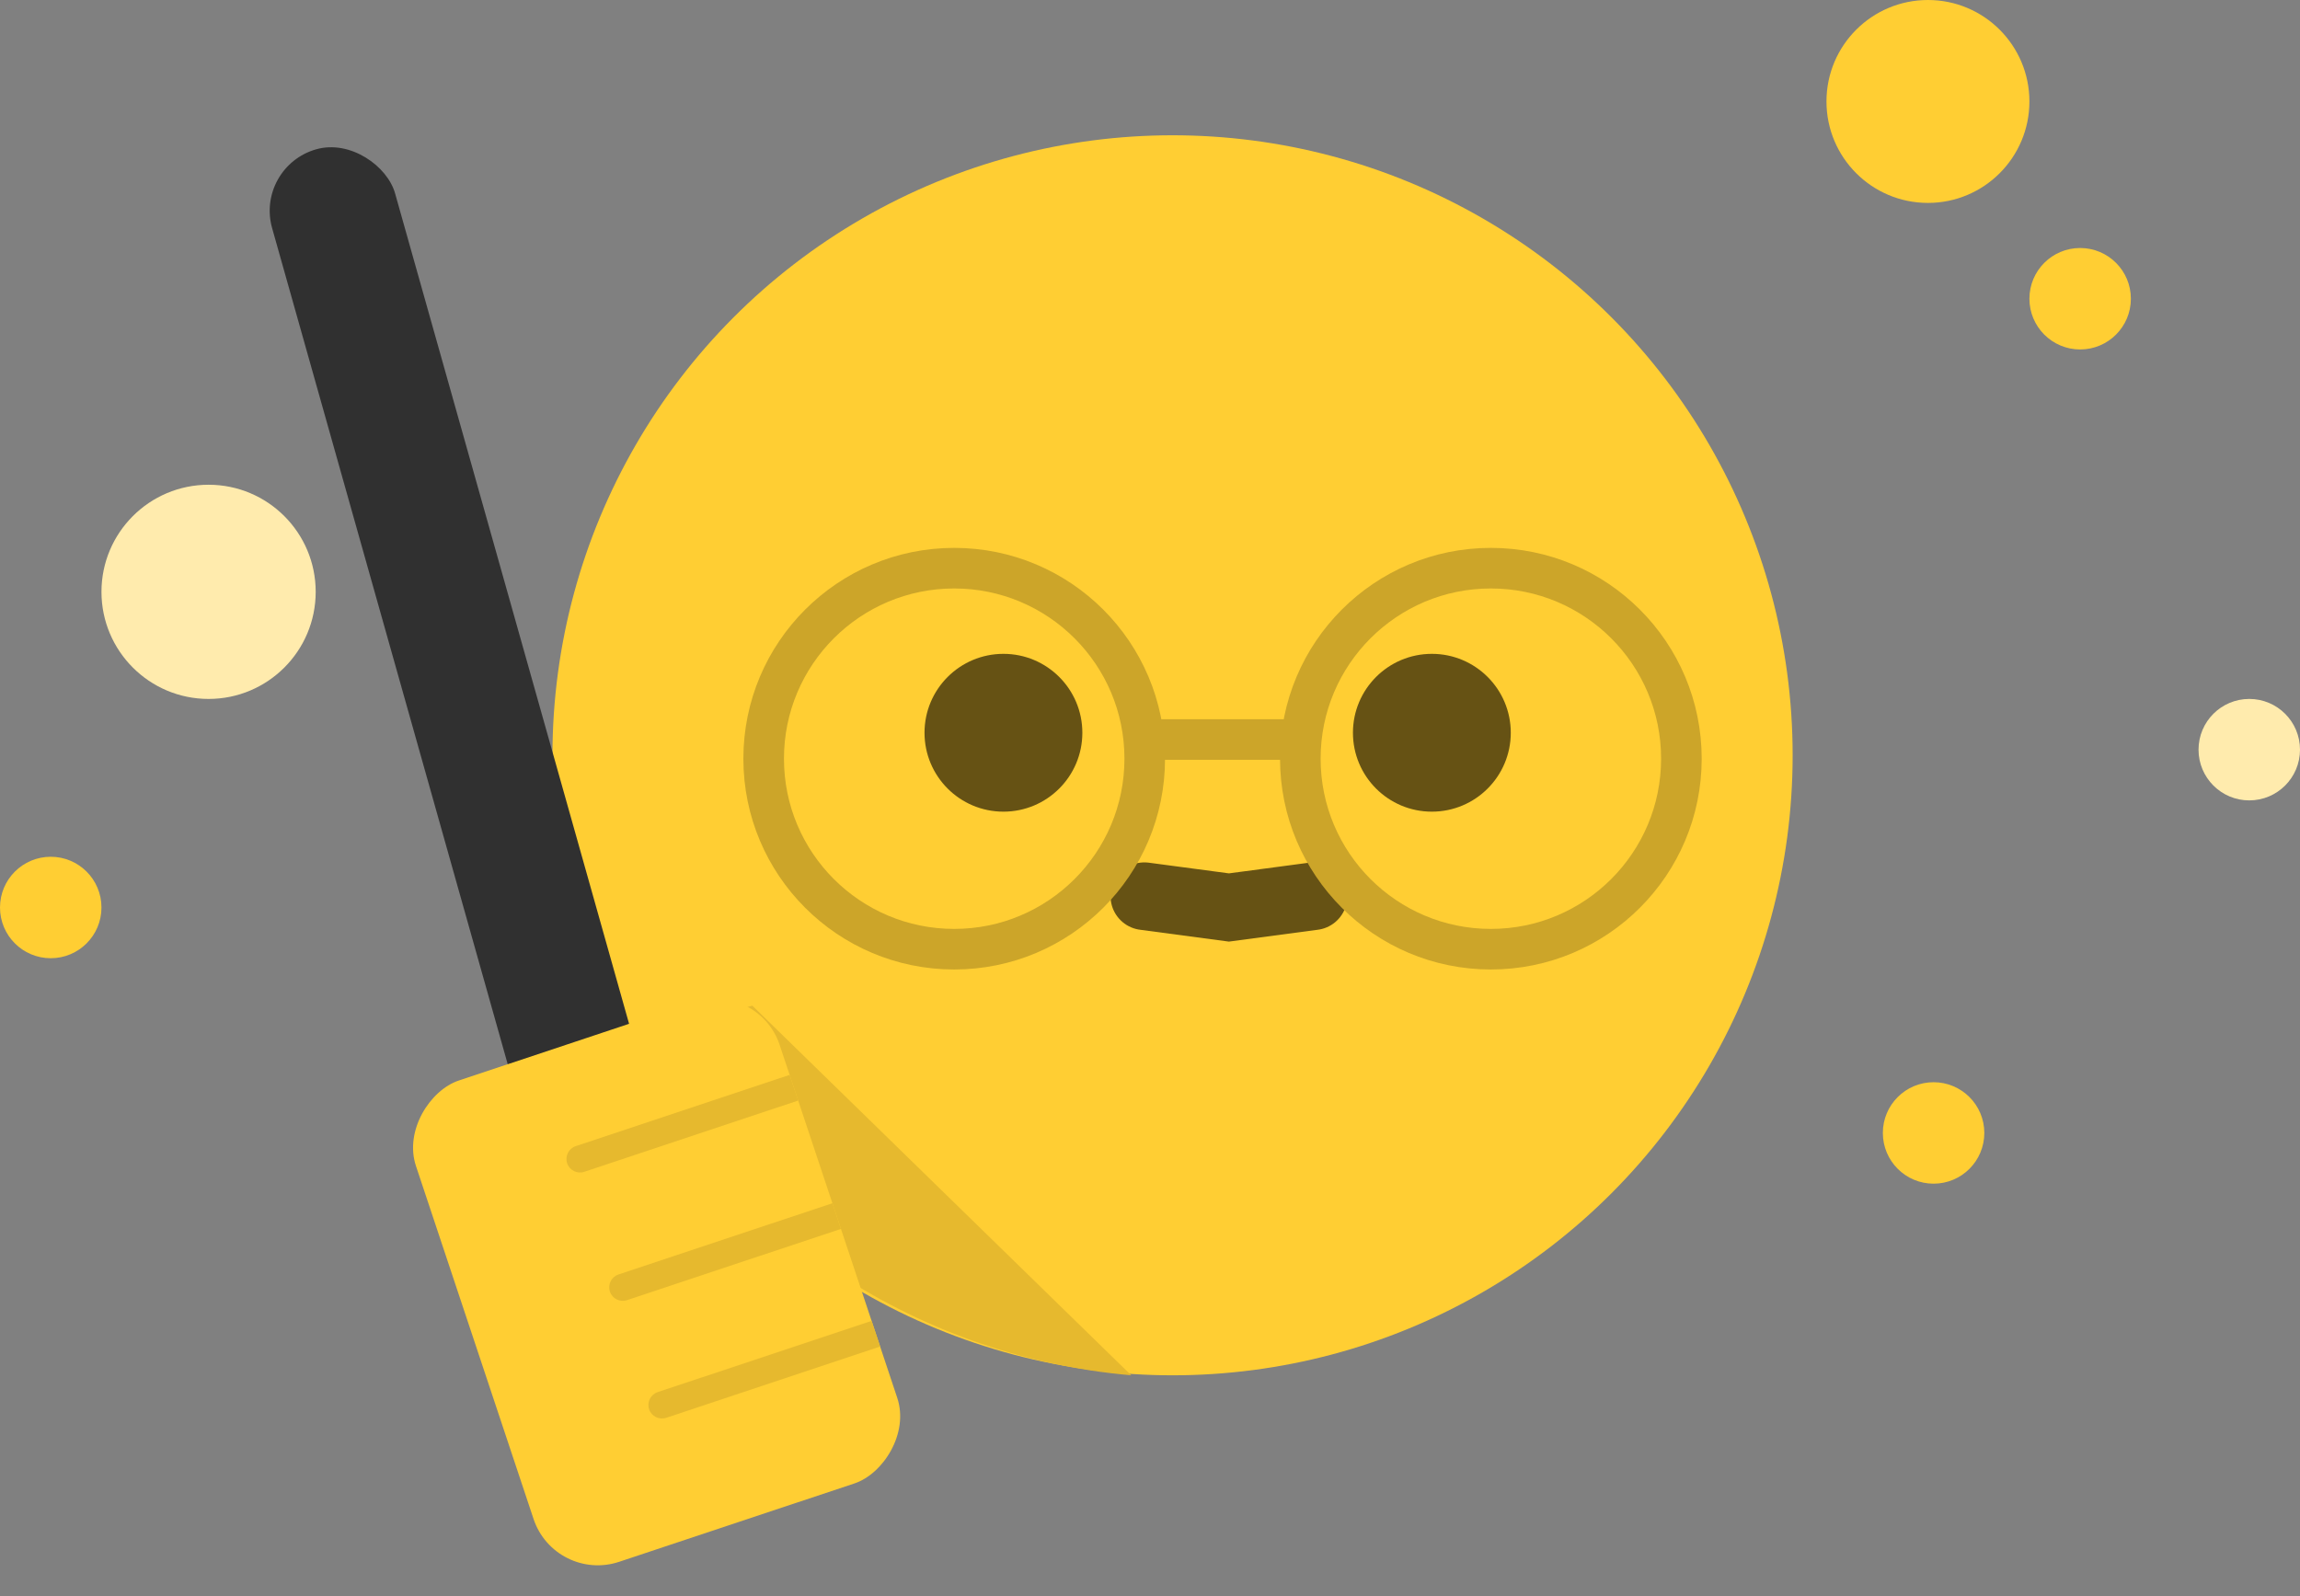 <svg width="170" height="118" viewBox="0 0 170 118" fill="none" xmlns="http://www.w3.org/2000/svg">
<rect x="0" y="0" width="170" height="118" fill="#808080" stroke="none"/>
<circle cx="86.667" cy="55.833" r="45.833" fill="#FFCE33"/>
<circle cx="74.167" cy="54.167" r="5.833" fill="#665214"/>
<circle cx="105.833" cy="54.167" r="5.833" fill="#665214"/>
<path fill-rule="evenodd" clip-rule="evenodd" d="M45.955 76.607C53.222 90.439 67.214 100.223 83.615 101.667L55.612 74.346L45.955 76.607Z" fill="#E6B92E"/>
<path d="M84.584 66.25L90.834 67.083L97.084 66.25" stroke="#665214" stroke-width="5" stroke-linecap="round"/>
<rect x="18.832" y="12.315" width="9.444" height="105.81" rx="4.722" transform="rotate(-15.735 18.832 12.315)" fill="#303030"/>
<circle cx="142.5" cy="7.5" r="7.5" fill="#FFCE33"/>
<circle cx="153.75" cy="22.083" r="3.75" fill="#FFCE33"/>
<circle cx="166.25" cy="55.417" r="3.75" fill="#FFEBAD"/>
<circle cx="142.917" cy="83.75" r="3.75" fill="#FFCE33"/>
<circle cx="3.75" cy="67.084" r="3.75" fill="#FFCE33"/>
<circle cx="15.417" cy="43.75" r="7.917" fill="#FFEBAD"/>
<path d="M84.222 54.667H89.889H95.555" stroke="#CCA529" stroke-width="3"/>
<circle cx="70.528" cy="56.084" r="14.083" stroke="#CCA529" stroke-width="3"/>
<circle cx="110.194" cy="56.084" r="14.083" stroke="#CCA529" stroke-width="3"/>
<rect x="41.018" y="117.033" width="37.5" height="28.333" rx="5" transform="rotate(-108.424 41.018 117.033)" fill="#FFCE33"/>
<path d="M42.553 84.725C42.029 84.9 41.746 85.466 41.92 85.99C42.095 86.514 42.661 86.797 43.185 86.623L42.553 84.725ZM43.185 86.623L58.998 81.355L58.365 79.458L42.553 84.725L43.185 86.623Z" fill="#E6B92E"/>
<path d="M45.713 94.213C45.189 94.387 44.906 94.953 45.081 95.477C45.255 96.001 45.821 96.284 46.345 96.11L45.713 94.213ZM46.345 96.11L62.158 90.843L61.526 88.945L45.713 94.213L46.345 96.11Z" fill="#E6B92E"/>
<path d="M48.611 102.909C48.087 103.084 47.803 103.65 47.978 104.174C48.152 104.698 48.719 104.981 49.243 104.807L48.611 102.909ZM49.243 104.807L65.055 99.539L64.423 97.642L48.611 102.909L49.243 104.807Z" fill="#E6B92E"/>
</svg>
